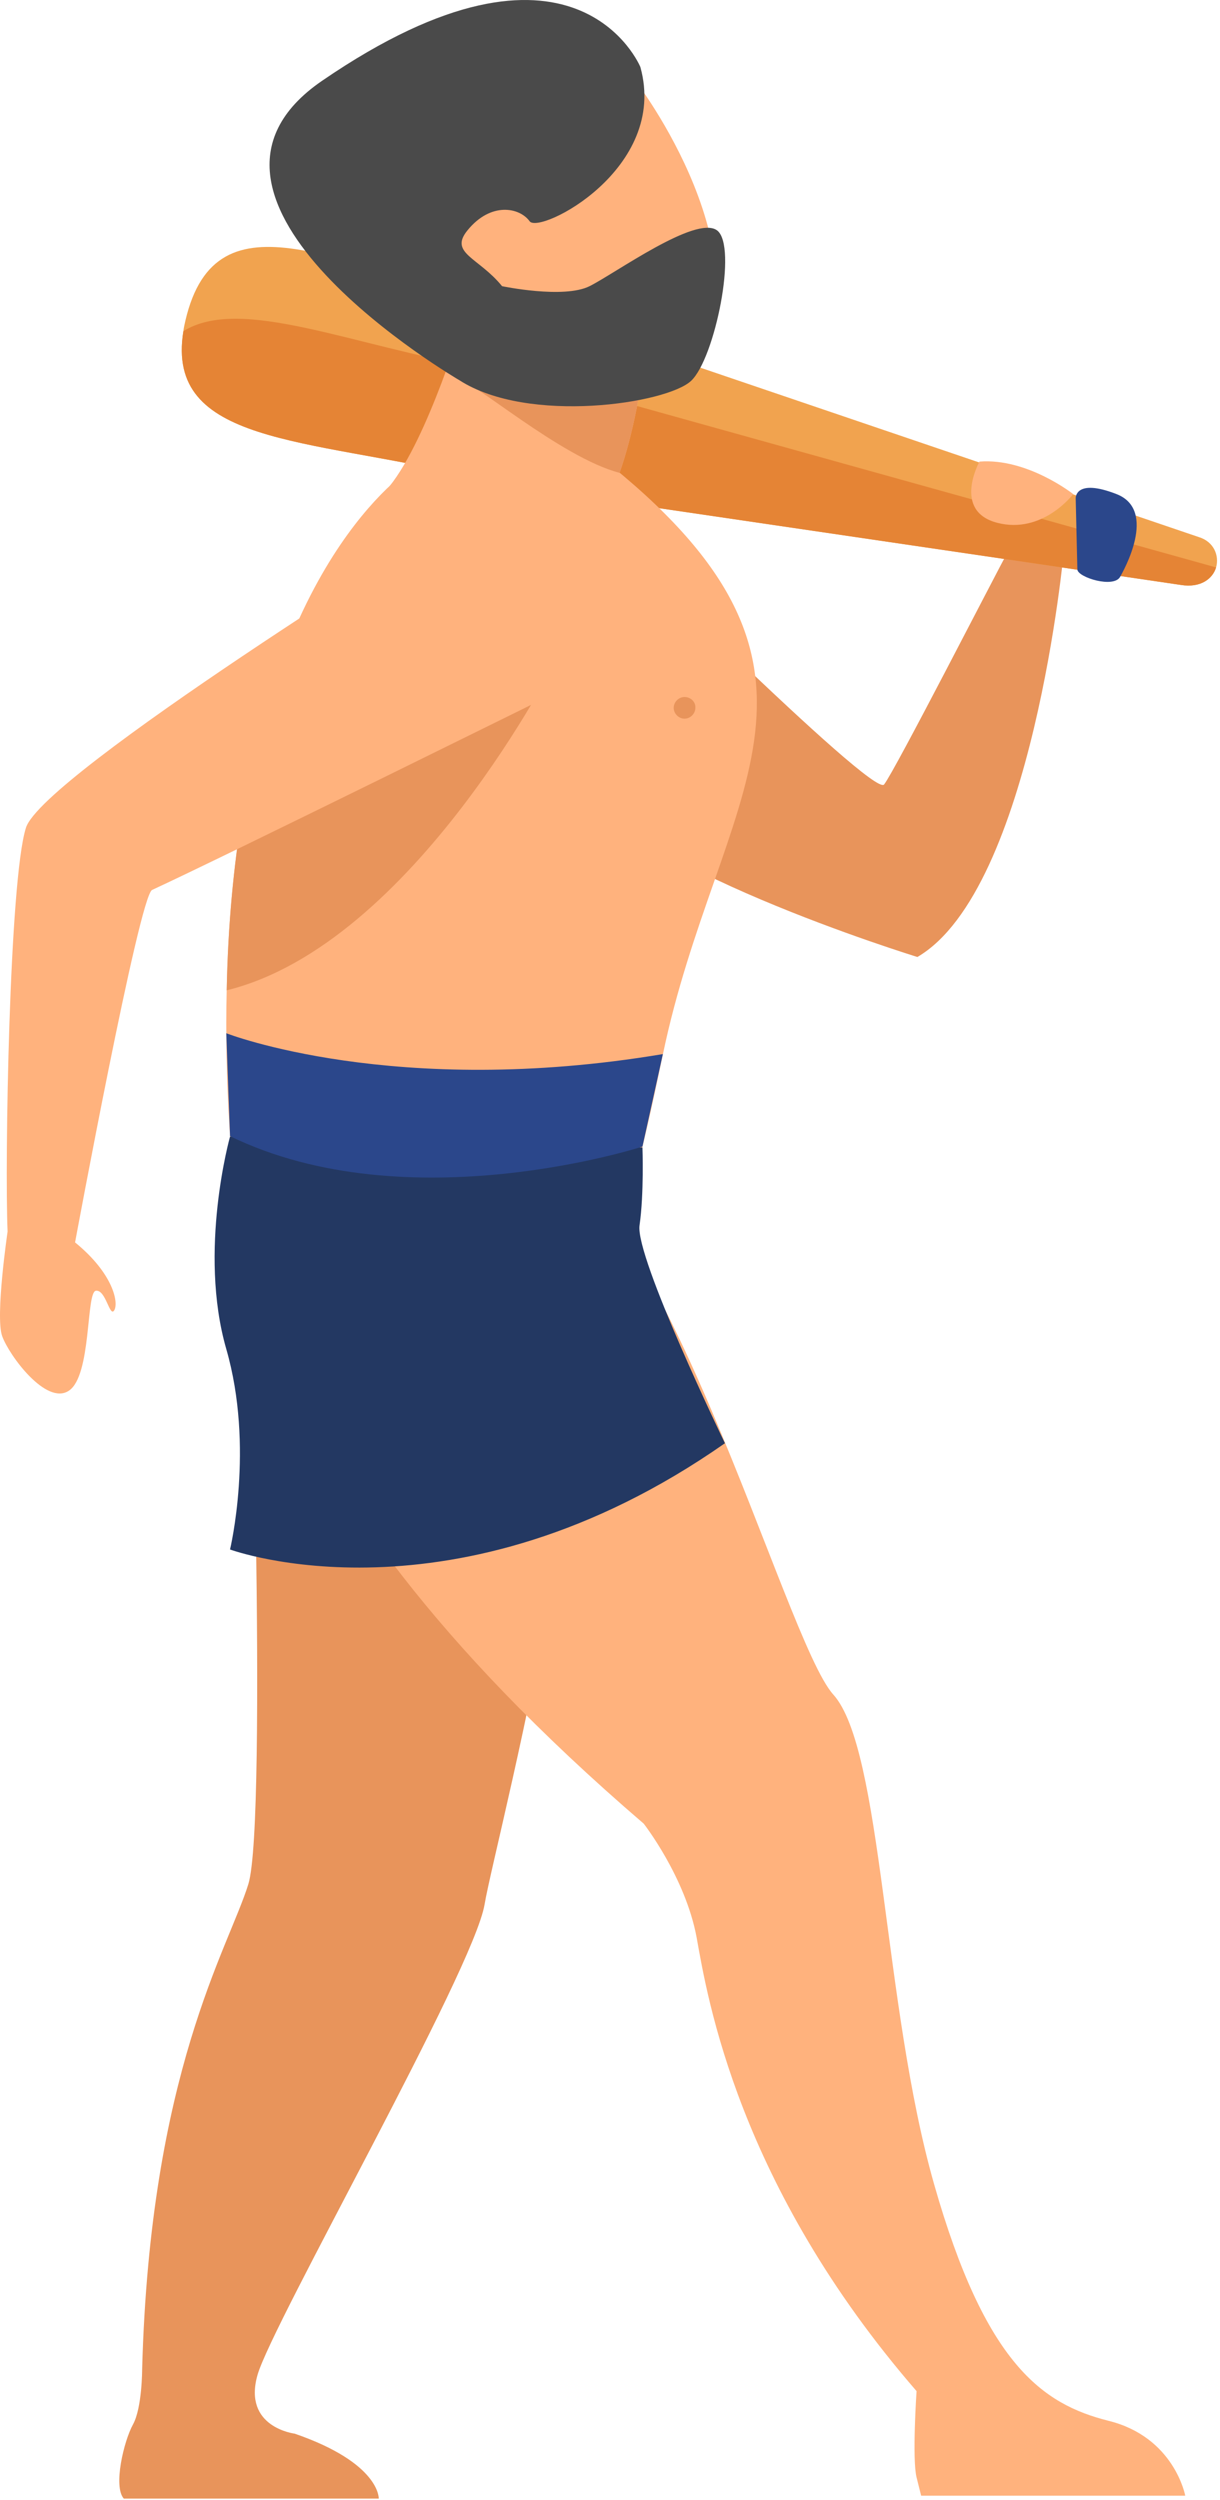 <svg width="308" height="631" viewBox="0 0 308 631" fill="none" xmlns="http://www.w3.org/2000/svg">
<path d="M149.994 131.025C149.994 131.025 220.458 201.489 223.192 198.018C225.926 194.548 250.957 145.644 254.743 138.703H268.625C268.625 138.703 260.738 224.521 231.606 241.558C231.606 241.558 154.622 217.895 146.734 196.651C139.057 175.512 149.994 131.025 149.994 131.025Z" fill="#E8945B"/>
<path d="M307.012 143.225C306.171 146.064 303.121 148.483 298.073 147.642L146.524 125.346C137.689 124.294 128.119 122.507 118.233 120.193C77.322 110.517 41.67 112.2 46.297 83.594C46.402 82.647 46.613 81.806 46.823 80.859C54.711 47.31 86.051 67.608 128.329 77.599C138.215 79.913 147.47 82.647 155.884 85.697L302.595 135.548C306.486 136.704 307.853 140.28 307.012 143.225Z" fill="#F1A34F"/>
<path d="M307.012 143.225C306.171 146.064 303.121 148.483 298.073 147.642L146.524 125.346C137.689 124.294 128.119 122.506 118.233 120.193C77.322 110.517 41.67 112.2 46.297 83.594C60.705 74.654 88.26 87.064 121.704 92.954C132.221 94.847 142.107 97.161 151.151 99.79L307.012 143.225Z" fill="#E58435"/>
<path d="M271.991 143.751L271.57 125.767C271.57 125.767 271.36 120.614 281.877 124.715C292.394 128.817 283.454 144.382 282.823 145.539C281.246 148.589 272.096 145.749 271.991 143.751Z" fill="#2B478B"/>
<path d="M62.809 310.023C62.809 310.023 67.647 459.364 62.704 475.56C57.656 491.861 37.884 523.096 35.886 598.082C35.886 598.082 35.886 607.758 33.572 611.965C31.258 616.171 28.524 627.635 31.258 630.685H95.622C95.622 630.685 96.042 621.745 74.377 614.278C74.377 614.278 61.231 612.701 65.017 599.449C68.803 586.303 119.495 497.435 122.335 480.713C125.069 464.097 163.035 324.011 134.955 310.023C106.664 296.036 62.809 310.023 62.809 310.023Z" fill="#E8945B"/>
<path d="M167.347 266.168C155.463 323.485 153.044 316.229 142.106 324.642C110.03 349.357 61.967 324.642 61.967 324.642C58.076 296.246 56.709 271.426 57.235 249.972C57.55 233.25 59.023 218.526 61.126 205.59C72.695 135.442 105.613 116.933 105.613 116.933C105.613 116.933 135.901 102.735 154.306 117.564C219.406 170.359 181.019 200.542 167.347 266.168Z" fill="#FFB27D"/>
<path d="M62.809 309.393C62.809 309.393 55.026 368.077 162.509 460.311C162.509 460.311 173.026 473.772 175.866 489.022C178.6 504.271 186.278 551.493 231.395 603.551C231.395 603.551 230.238 620.694 231.395 625.321C232.552 629.949 232.552 629.949 232.552 629.949H299.23C299.23 629.949 296.495 615.12 279.773 611.018C263.156 606.812 248.748 596.715 235.813 551.282C222.877 505.954 222.877 441.591 210.361 427.708C197.846 413.826 167.137 296.667 131.59 288.359C96.042 279.945 62.809 309.393 62.809 309.393Z" fill="#FFB27D"/>
<path d="M247.276 116.512C247.276 116.512 240.335 129.027 251.798 131.972C263.262 134.917 270.939 124.715 270.939 124.715C270.939 124.715 259.37 115.565 247.276 116.512Z" fill="#FFB27D"/>
<path d="M162.72 87.906C162.404 96.109 159.775 109.886 156.41 119.351C154.727 124.189 152.834 127.87 150.941 129.237C143.999 134.075 93.834 128.186 98.356 122.717C108.137 110.517 117.181 79.913 117.181 79.913C117.181 79.913 158.408 77.389 161.878 81.49C162.614 82.332 162.825 84.645 162.72 87.906Z" fill="#FFB27D"/>
<path d="M162.72 87.906C162.404 96.109 159.775 109.886 156.41 119.351C141.476 115.46 118.654 95.373 115.919 96.004C115.919 96.004 142.422 88.747 162.72 87.906Z" fill="#E8945B"/>
<path d="M160.406 20.387C160.406 20.387 195.112 65.294 174.394 96.109C174.394 96.109 113.185 116.617 102.563 78.23C91.941 39.843 118.759 -0.436 160.406 20.387Z" fill="#FFB27D"/>
<path d="M58.076 286.886C58.076 286.886 49.978 315.703 57.13 340.523C64.281 365.343 58.076 391.109 58.076 391.109C58.076 391.109 114.763 412.038 183.017 364.291C183.017 364.291 160.301 317.28 161.458 309.287C162.615 301.294 162.194 289.621 162.194 289.621L58.076 286.886Z" fill="#233862"/>
<path d="M181.019 58.143C175.655 54.252 155.358 68.975 148.837 72.236C142.317 75.496 126.752 72.236 126.752 72.236C120.862 64.979 113.29 63.927 118.023 58.143C123.912 50.886 131.169 52.359 133.693 55.829C136.112 59.3 168.82 42.683 161.668 16.916C161.668 16.916 145.156 -23.363 81.319 20.387C37.568 50.36 116.025 96.004 116.025 96.004C133.377 107.152 168.399 101.893 174.499 96.109C180.493 90.43 186.278 62.034 181.019 58.143Z" fill="#4A4A4A"/>
<path d="M57.13 260.804C57.13 260.804 99.618 277.421 167.347 266.063L162.194 289.41C162.194 289.41 102.984 308.656 58.076 286.781L57.13 260.804Z" fill="#2B478B"/>
<path d="M140.634 166.152C140.634 166.152 104.561 238.298 57.235 249.972C57.55 233.25 59.023 218.526 61.126 205.59C84.789 185.608 126.226 166.467 140.634 166.152Z" fill="#E8945B"/>
<path d="M113.185 132.077C113.185 132.077 10.75 195.494 6.543 208.956C2.336 222.312 1.18 293.617 1.916 310.865C1.916 310.865 -1.239 332.319 0.549 337.262C2.336 342.205 11.697 354.826 17.376 351.04C23.16 347.253 21.688 326.114 24.212 325.799C26.736 325.483 27.682 332.635 28.839 330.742C29.996 328.849 28.629 321.487 18.953 313.599C18.953 313.599 35.149 226.098 38.41 224.626C55.552 216.738 138.951 175.512 138.951 175.512C138.951 175.512 163.877 123.032 113.185 132.077Z" fill="#FFB27D"/>
<path d="M172.816 175.933C171.344 175.933 170.082 177.195 170.082 178.667C170.082 180.139 171.344 181.401 172.816 181.401C174.288 181.401 175.55 180.139 175.55 178.667C175.656 177.195 174.394 175.933 172.816 175.933Z" fill="#E8945B"/>
</svg>
